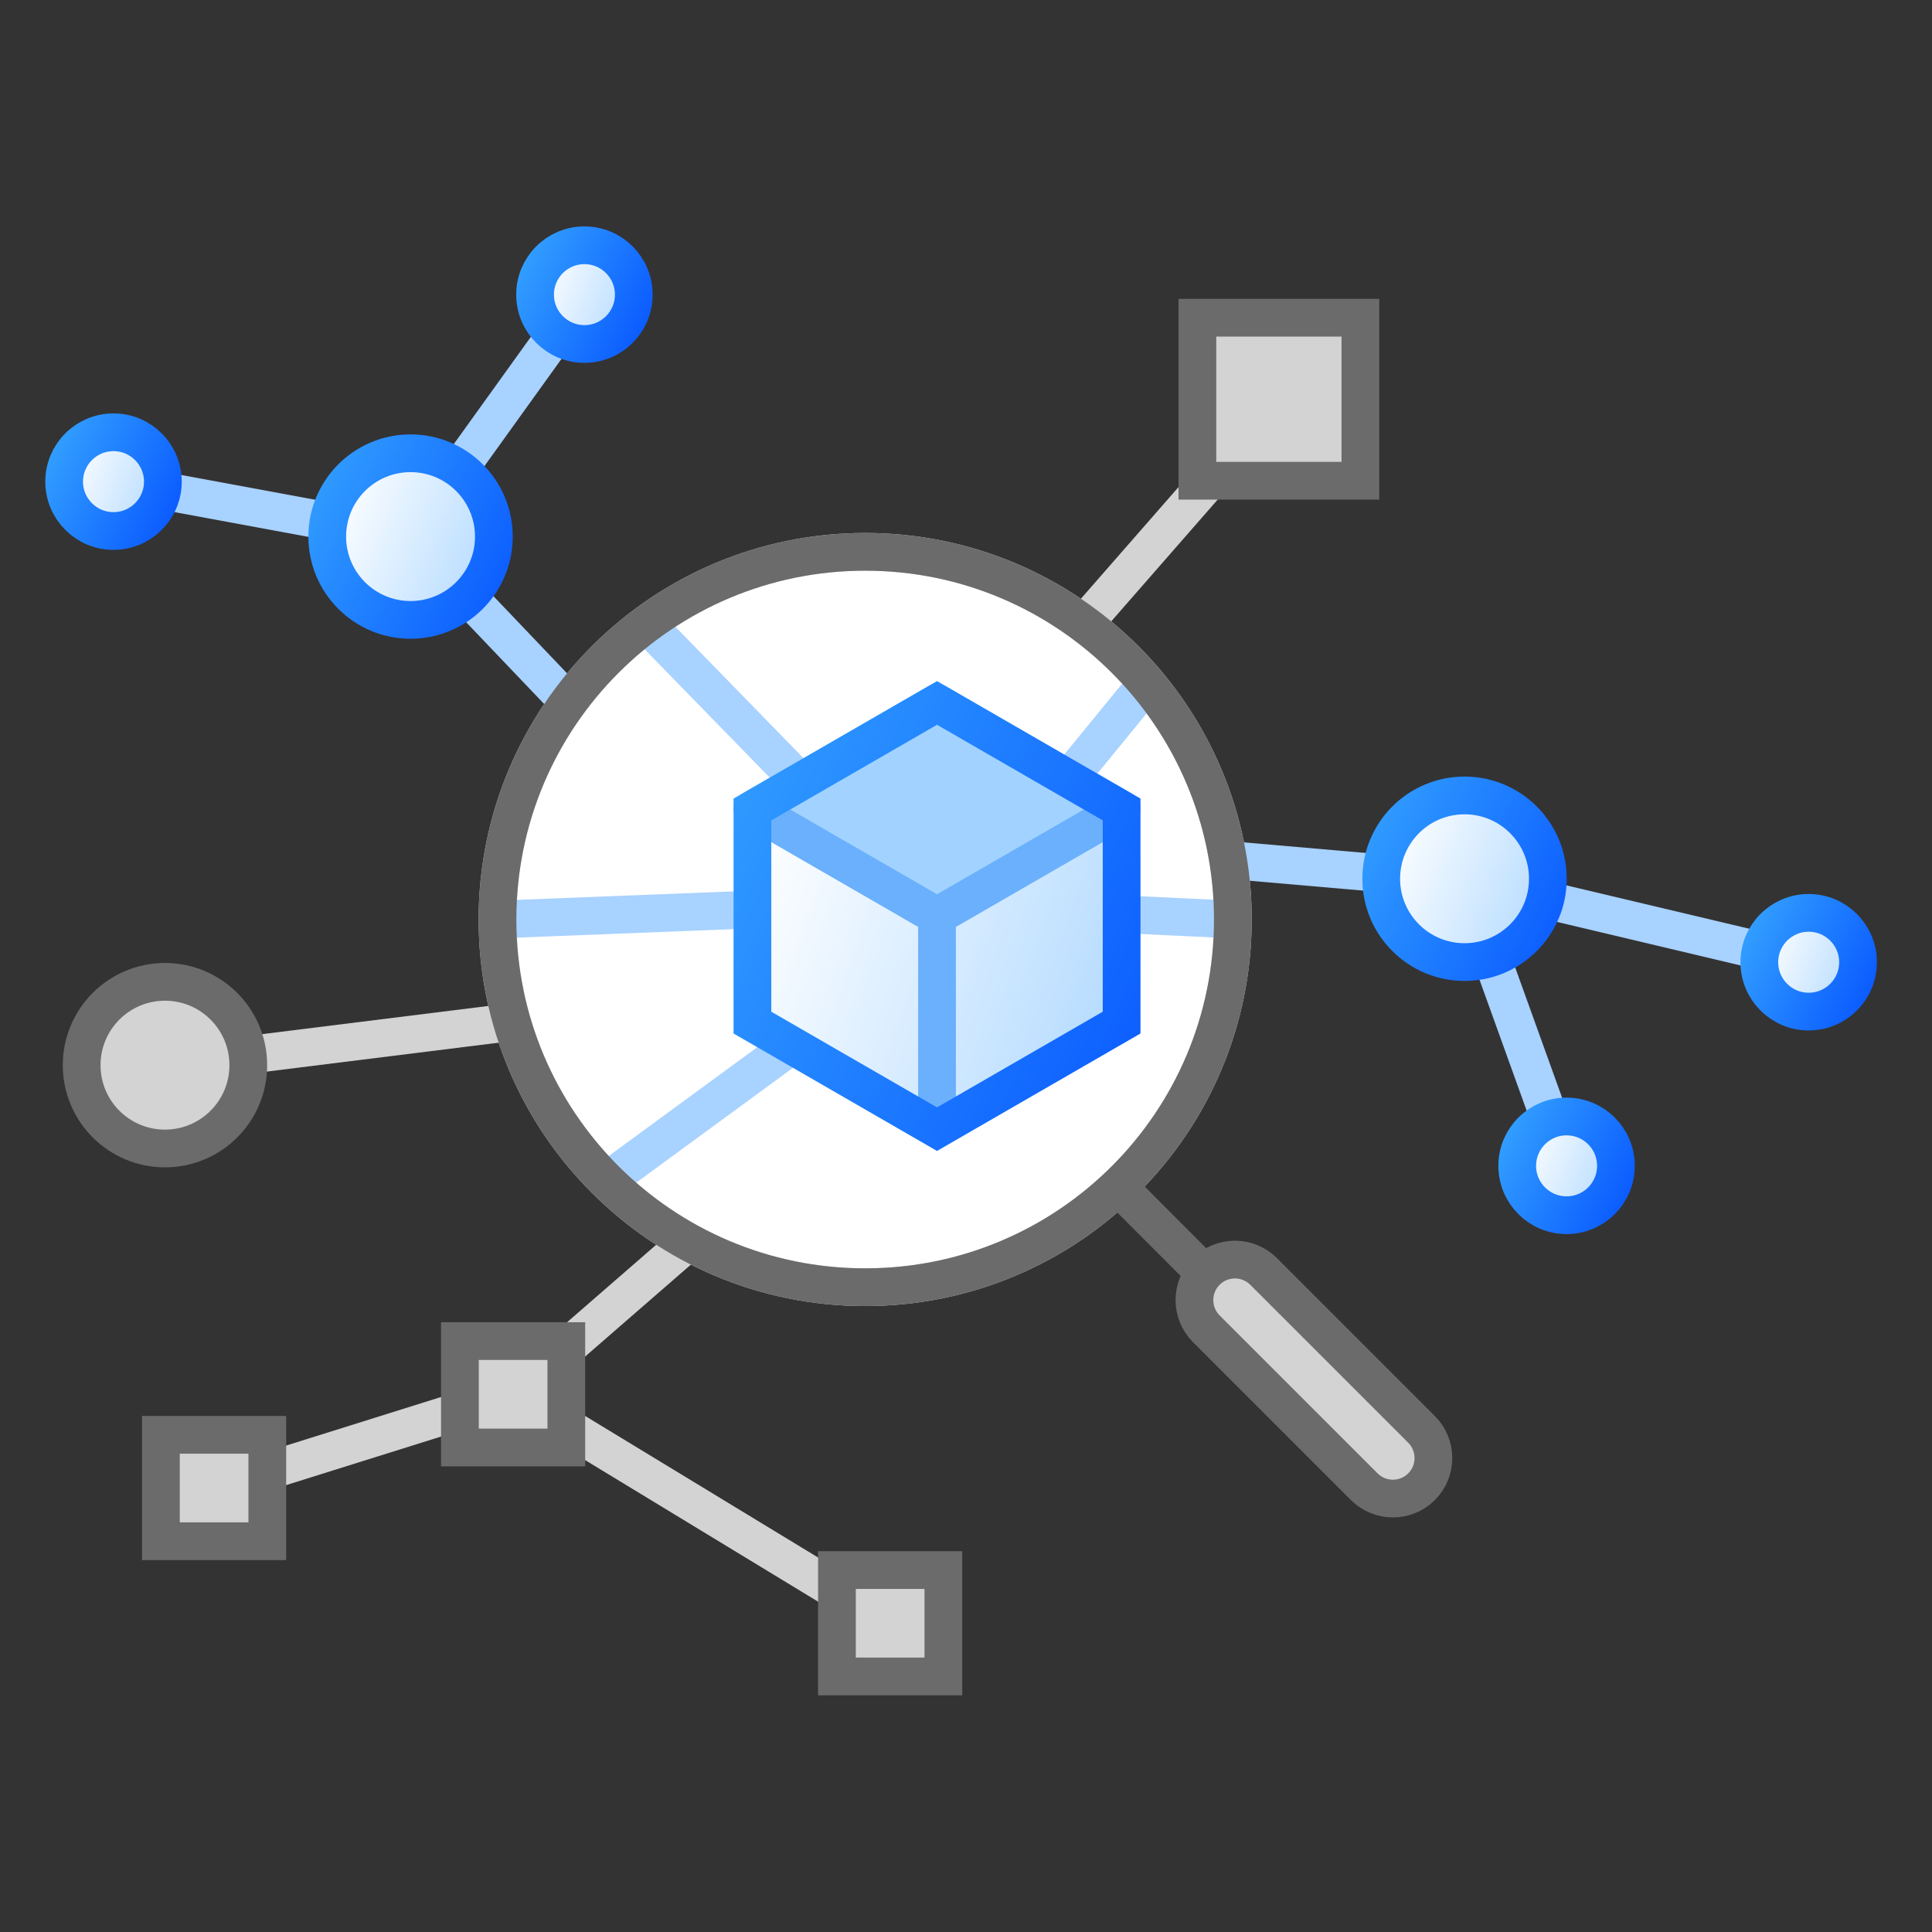 <svg width="128" height="128" viewBox="0 0 128 128" fill="none" xmlns="http://www.w3.org/2000/svg">
<rect x="0" y="0" width="128" height="128" fill="#333333" stroke="none"/>
<path d="M57.32 85.28C70.774 85.28 81.68 74.374 81.68 60.92C81.68 47.466 70.774 36.56 57.32 36.56C43.866 36.56 32.96 47.466 32.96 60.92C32.96 74.374 43.866 85.28 57.32 85.28Z" fill="white" stroke="#D3D3D3" stroke-width="2.5" stroke-miterlimit="10"/>
<path d="M55.06 67.35L40.19 78.24" stroke="#A8D2FF" stroke-width="2.5" stroke-miterlimit="10"/>
<path d="M51.82 60.18L32.96 60.92" stroke="#A8D2FF" stroke-width="2.5" stroke-miterlimit="10"/>
<path d="M54.11 52.92L42.82 41.34" stroke="#A8D2FF" stroke-width="2.5" stroke-miterlimit="10"/>
<path d="M70.43 52.06L75.98 45.27" stroke="#A8D2FF" stroke-width="2.5" stroke-miterlimit="10"/>
<path d="M73.88 60.55L81.67 60.92" stroke="#A8D2FF" stroke-width="2.5" stroke-miterlimit="10"/>
<path d="M62.08 46.57L74.31 53.63V67.75L62.08 74.81L49.85 67.75V53.63L62.08 46.57Z" fill="url(#paint0_linear_200_5863)"/>
<path d="M62.08 46.57L74.31 53.63L62.08 60.69L49.85 53.63L62.08 46.57Z" fill="#A2D2FF"/>
<path d="M62.08 46.57L74.31 53.63L62.08 60.69L49.85 53.63L62.08 46.57Z" stroke="#6AB0FC" stroke-width="2.5" stroke-linejoin="round"/>
<path d="M62.08 74.81V60.69" stroke="#6AB0FC" stroke-width="2.5"/>
<path d="M62.08 46.57L74.31 53.63V67.75L62.08 74.81L49.85 67.75V53.63L62.08 46.57Z" stroke="url(#paint1_linear_200_5863)" stroke-width="2.5" stroke-miterlimit="10"/>
<path d="M14.18 98.58L33.99 92.37L45.69 82.2" stroke="#D3D3D3" stroke-width="2.5" stroke-miterlimit="10"/>
<path d="M58.97 107.55L33.99 92.37" stroke="#D3D3D3" stroke-width="2.5" stroke-miterlimit="10"/>
<path d="M34.41 67.65L10.98 70.57" stroke="#D3D3D3" stroke-width="2.5" stroke-miterlimit="10"/>
<path d="M7.52 31.91L27.2 35.55" stroke="#A8D2FF" stroke-width="2.5" stroke-miterlimit="10"/>
<path d="M71.81 41.34L84.75 26.54" stroke="#D3D3D3" stroke-width="2.5" stroke-miterlimit="10"/>
<path d="M81.67 57L96.98 58.33L119.83 63.75" stroke="#A8D2FF" stroke-width="2.5" stroke-miterlimit="10"/>
<path d="M96.98 58.33L103.79 77.24" stroke="#A8D2FF" stroke-width="2.5" stroke-miterlimit="10"/>
<path d="M37.52 46.37L27.2 35.55L38.72 19.52" stroke="#A8D2FF" stroke-width="2.5" stroke-miterlimit="10"/>
<path d="M57.32 85.28C70.774 85.28 81.68 74.374 81.68 60.92C81.68 47.466 70.774 36.56 57.32 36.56C43.866 36.56 32.96 47.466 32.96 60.92C32.96 74.374 43.866 85.28 57.32 85.28Z" stroke="#6B6B6B" stroke-width="2.5" stroke-miterlimit="10"/>
<path d="M80.95 85.5L74.44 78.98" stroke="#6B6B6B" stroke-width="2.5" stroke-miterlimit="10"/>
<path d="M94.178 94.697L83.72 84.239C82.669 83.189 80.968 83.187 79.919 84.236C78.871 85.284 78.872 86.986 79.923 88.037L90.381 98.495C91.431 99.545 93.133 99.547 94.182 98.498C95.23 97.45 95.229 95.748 94.178 94.697Z" fill="#D3D3D3" stroke="#6B6B6B" stroke-width="2.5" stroke-miterlimit="10"/>
<path d="M97.03 63.74C100.079 63.74 102.55 61.269 102.55 58.22C102.55 55.171 100.079 52.7 97.03 52.7C93.981 52.7 91.51 55.171 91.51 58.22C91.51 61.269 93.981 63.74 97.03 63.74Z" fill="url(#paint2_linear_200_5863)" stroke="url(#paint3_linear_200_5863)" stroke-width="2.5" stroke-miterlimit="10"/>
<path d="M27.2 41.07C30.248 41.07 32.72 38.599 32.72 35.55C32.72 32.501 30.248 30.03 27.2 30.03C24.151 30.03 21.68 32.501 21.68 35.55C21.68 38.599 24.151 41.07 27.2 41.07Z" fill="url(#paint4_linear_200_5863)" stroke="url(#paint5_linear_200_5863)" stroke-width="2.5" stroke-miterlimit="10"/>
<path d="M10.93 76.09C13.979 76.09 16.45 73.619 16.45 70.57C16.45 67.521 13.979 65.05 10.93 65.05C7.881 65.05 5.41 67.521 5.41 70.57C5.41 73.619 7.881 76.09 10.93 76.09Z" fill="#D3D3D3" stroke="#6B6B6B" stroke-width="2.5" stroke-miterlimit="10"/>
<path d="M103.79 80.51C105.596 80.51 107.06 79.046 107.06 77.24C107.06 75.434 105.596 73.97 103.79 73.97C101.984 73.97 100.52 75.434 100.52 77.24C100.52 79.046 101.984 80.51 103.79 80.51Z" fill="url(#paint6_linear_200_5863)" stroke="url(#paint7_linear_200_5863)" stroke-width="2.5" stroke-miterlimit="10"/>
<path d="M119.83 67.02C121.636 67.02 123.1 65.556 123.1 63.75C123.1 61.944 121.636 60.48 119.83 60.48C118.024 60.48 116.56 61.944 116.56 63.75C116.56 65.556 118.024 67.02 119.83 67.02Z" fill="url(#paint8_linear_200_5863)" stroke="url(#paint9_linear_200_5863)" stroke-width="2.5" stroke-miterlimit="10"/>
<path d="M38.72 22.79C40.526 22.79 41.99 21.326 41.99 19.52C41.99 17.714 40.526 16.25 38.72 16.25C36.914 16.25 35.45 17.714 35.45 19.52C35.45 21.326 36.914 22.79 38.72 22.79Z" fill="url(#paint10_linear_200_5863)" stroke="url(#paint11_linear_200_5863)" stroke-width="2.5" stroke-miterlimit="10"/>
<path d="M7.52 35.18C9.326 35.18 10.79 33.716 10.79 31.91C10.79 30.104 9.326 28.64 7.52 28.64C5.714 28.64 4.25 30.104 4.25 31.91C4.25 33.716 5.714 35.18 7.52 35.18Z" fill="url(#paint12_linear_200_5863)" stroke="url(#paint13_linear_200_5863)" stroke-width="2.5" stroke-miterlimit="10"/>
<path d="M90.13 21.05H79.33V31.85H90.13V21.05Z" fill="#D3D3D3" stroke="#6B6B6B" stroke-width="2.5" stroke-miterlimit="10"/>
<path d="M37.52 88.85H30.47V95.9H37.52V88.85Z" fill="#D3D3D3" stroke="#6B6B6B" stroke-width="2.5" stroke-miterlimit="10"/>
<path d="M62.5 104.02H55.45V111.07H62.5V104.02Z" fill="#D3D3D3" stroke="#6B6B6B" stroke-width="2.5" stroke-miterlimit="10"/>
<path d="M17.71 95.06H10.66V102.11H17.71V95.06Z" fill="#D3D3D3" stroke="#6B6B6B" stroke-width="2.5" stroke-miterlimit="10"/>
<defs>
<linearGradient id="paint0_linear_200_5863" x1="52.141" y1="49.611" x2="81.039" y2="59.778" gradientUnits="userSpaceOnUse">
<stop stop-color="white"/>
<stop offset="1" stop-color="#AAD6FF"/>
</linearGradient>
<linearGradient id="paint1_linear_200_5863" x1="45.837" y1="40.109" x2="85.864" y2="57.497" gradientUnits="userSpaceOnUse">
<stop stop-color="#37A8FF"/>
<stop offset="1" stop-color="#0856FF"/>
</linearGradient>
<linearGradient id="paint2_linear_200_5863" x1="92.544" y1="53.889" x2="105.126" y2="59" gradientUnits="userSpaceOnUse">
<stop stop-color="white"/>
<stop offset="1" stop-color="#AAD6FF"/>
</linearGradient>
<linearGradient id="paint3_linear_200_5863" x1="89.698" y1="50.174" x2="106.858" y2="58.78" gradientUnits="userSpaceOnUse">
<stop stop-color="#37A8FF"/>
<stop offset="1" stop-color="#0856FF"/>
</linearGradient>
<linearGradient id="paint4_linear_200_5863" x1="22.714" y1="31.219" x2="35.296" y2="36.33" gradientUnits="userSpaceOnUse">
<stop stop-color="white"/>
<stop offset="1" stop-color="#AAD6FF"/>
</linearGradient>
<linearGradient id="paint5_linear_200_5863" x1="19.869" y1="27.504" x2="37.028" y2="36.11" gradientUnits="userSpaceOnUse">
<stop stop-color="#37A8FF"/>
<stop offset="1" stop-color="#0856FF"/>
</linearGradient>
<linearGradient id="paint6_linear_200_5863" x1="101.132" y1="74.674" x2="108.586" y2="77.702" gradientUnits="userSpaceOnUse">
<stop stop-color="white"/>
<stop offset="1" stop-color="#AAD6FF"/>
</linearGradient>
<linearGradient id="paint7_linear_200_5863" x1="99.447" y1="72.474" x2="109.612" y2="77.572" gradientUnits="userSpaceOnUse">
<stop stop-color="#37A8FF"/>
<stop offset="1" stop-color="#0856FF"/>
</linearGradient>
<linearGradient id="paint8_linear_200_5863" x1="117.173" y1="61.184" x2="124.626" y2="64.212" gradientUnits="userSpaceOnUse">
<stop stop-color="white"/>
<stop offset="1" stop-color="#AAD6FF"/>
</linearGradient>
<linearGradient id="paint9_linear_200_5863" x1="115.487" y1="58.984" x2="125.652" y2="64.082" gradientUnits="userSpaceOnUse">
<stop stop-color="#37A8FF"/>
<stop offset="1" stop-color="#0856FF"/>
</linearGradient>
<linearGradient id="paint10_linear_200_5863" x1="36.062" y1="16.954" x2="43.516" y2="19.982" gradientUnits="userSpaceOnUse">
<stop stop-color="white"/>
<stop offset="1" stop-color="#AAD6FF"/>
</linearGradient>
<linearGradient id="paint11_linear_200_5863" x1="34.377" y1="14.754" x2="44.542" y2="19.852" gradientUnits="userSpaceOnUse">
<stop stop-color="#37A8FF"/>
<stop offset="1" stop-color="#0856FF"/>
</linearGradient>
<linearGradient id="paint12_linear_200_5863" x1="4.862" y1="29.344" x2="12.316" y2="32.372" gradientUnits="userSpaceOnUse">
<stop stop-color="white"/>
<stop offset="1" stop-color="#AAD6FF"/>
</linearGradient>
<linearGradient id="paint13_linear_200_5863" x1="3.177" y1="27.144" x2="13.342" y2="32.242" gradientUnits="userSpaceOnUse">
<stop stop-color="#37A8FF"/>
<stop offset="1" stop-color="#0856FF"/>
</linearGradient>
</defs>
</svg>
